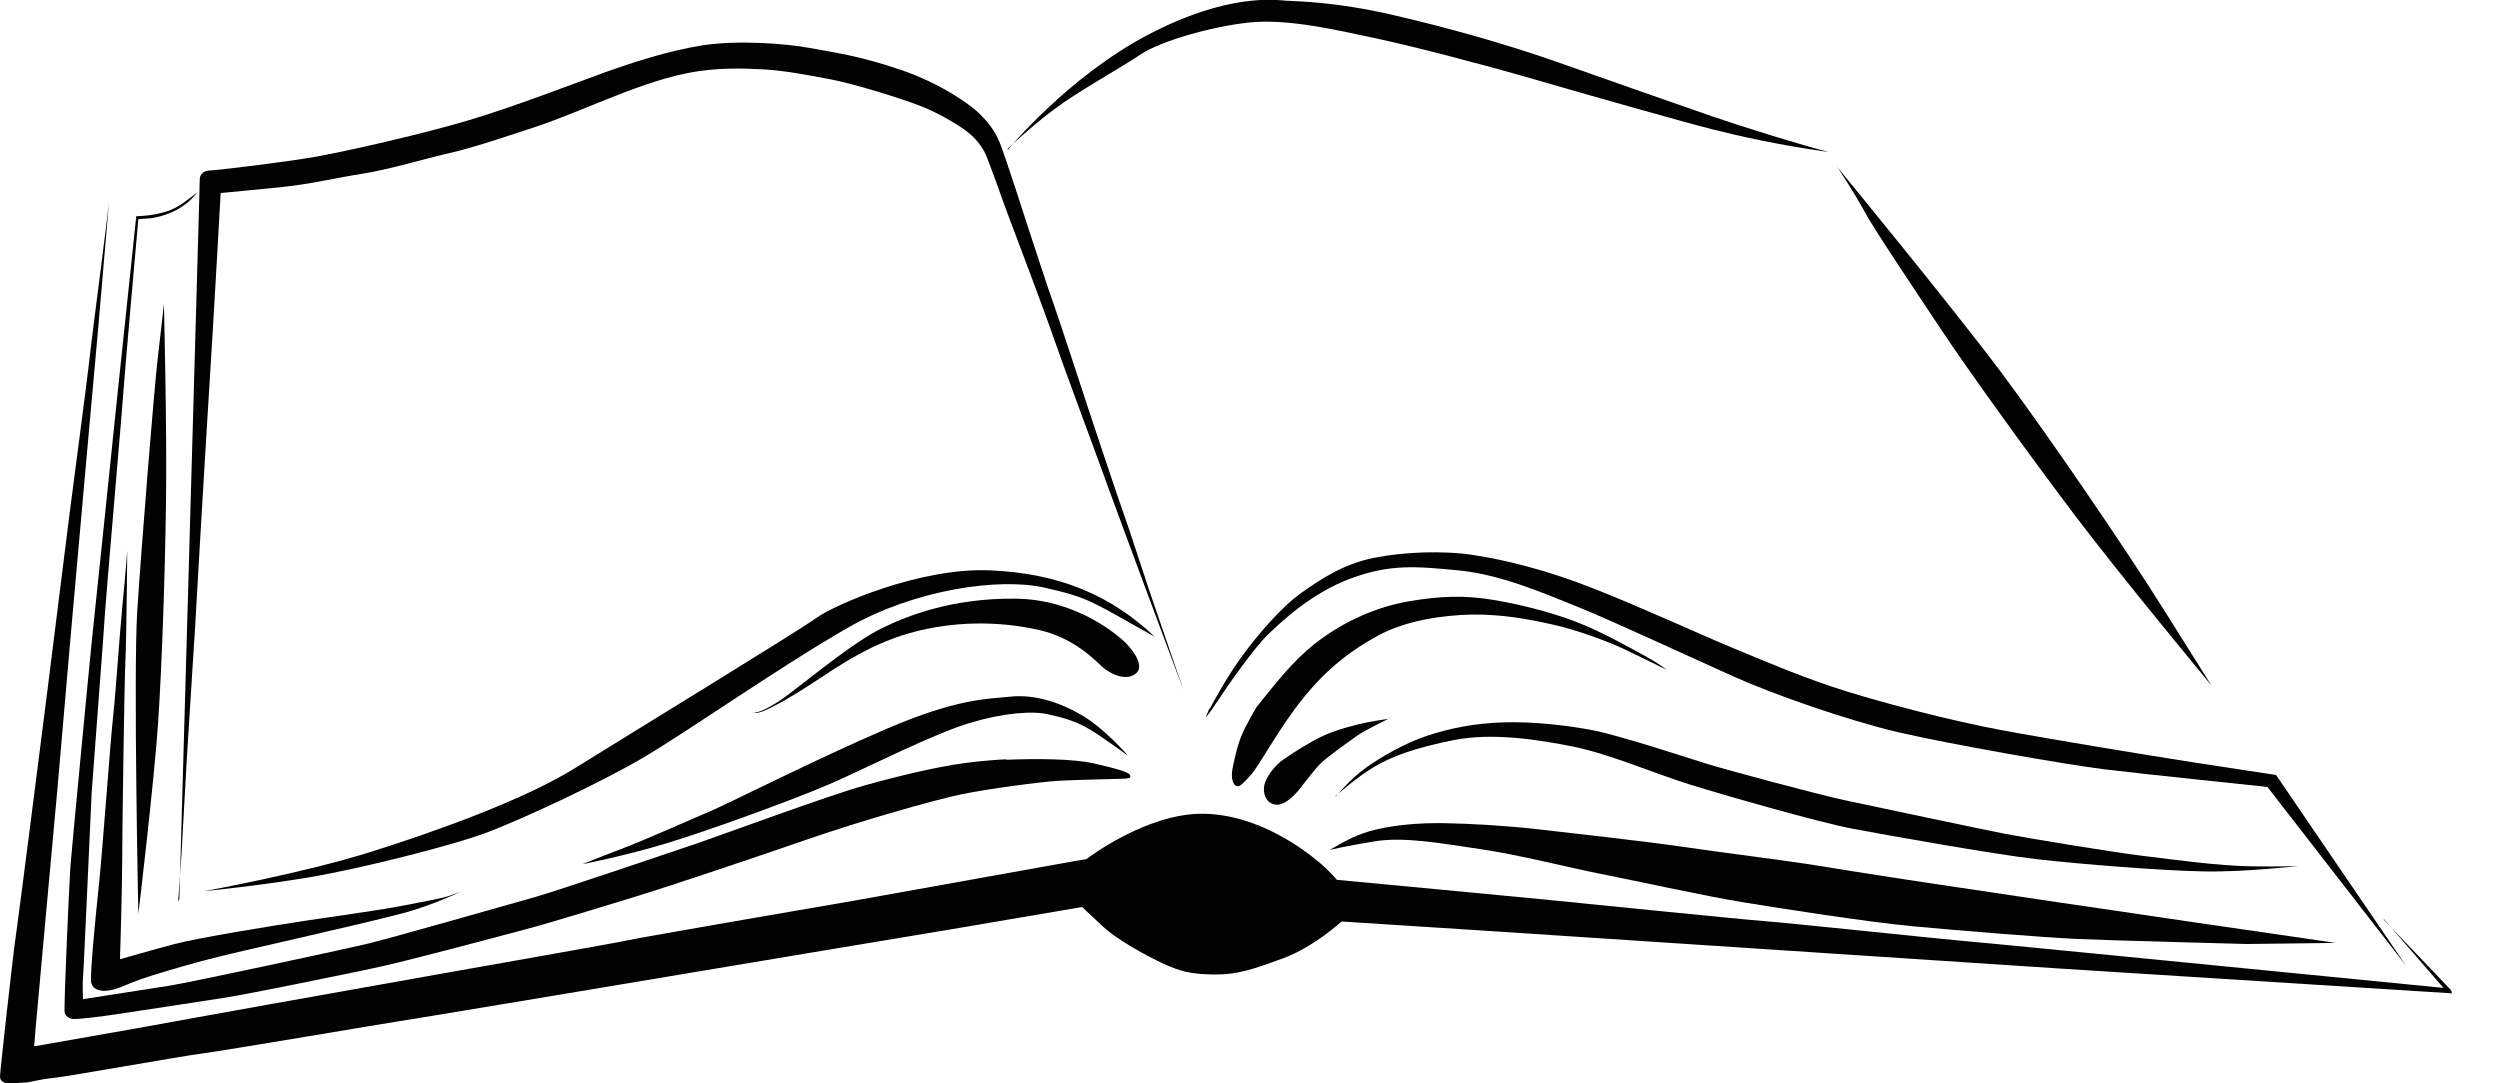 <svg width="30" height="13" viewBox="0 0 30 13" fill="none" xmlns="http://www.w3.org/2000/svg">
<g clip-path="url(#clip0_64_60)">
<path d="M12.097 1.794C12.097 1.794 12.813 0.923 13.775 0.418C14.736 -0.087 15.306 1.12969e-06 15.444 0.009C15.582 0.017 16.026 0.022 16.69 0.174C17.354 0.327 18.057 0.522 18.7 0.749C19.342 0.975 20.106 1.245 20.537 1.393C20.968 1.541 21.607 1.737 21.943 1.824C21.374 1.746 20.886 1.637 20.541 1.55C20.196 1.463 19.062 1.141 18.415 0.953C17.768 0.766 16.966 0.557 16.496 0.457C16.026 0.357 15.448 0.222 14.991 0.27C14.534 0.318 13.921 0.496 13.688 0.653C13.456 0.81 12.934 1.097 12.645 1.315C12.356 1.532 12.088 1.789 12.088 1.789L12.097 1.794Z" fill="#020202"/>
<path d="M22.042 1.998C22.042 1.998 23.448 3.709 24.026 4.484C24.604 5.259 25.505 6.583 25.967 7.318C26.428 8.054 26.536 8.224 26.536 8.224C26.536 8.224 25.432 6.892 24.884 6.165C24.336 5.438 23.625 4.454 23.284 3.94C22.943 3.426 22.486 2.747 22.374 2.538C22.262 2.329 22.042 1.994 22.042 1.994V1.998Z" fill="#020202"/>
<path d="M14.517 8.507C14.517 8.507 14.685 8.18 14.887 7.898C15.09 7.615 15.388 7.275 15.616 7.114C15.845 6.953 16.116 6.77 16.479 6.696C16.841 6.622 17.32 6.604 17.686 6.661C18.053 6.718 18.549 6.835 19.122 7.062C19.696 7.288 20.395 7.61 20.804 7.78C21.214 7.95 21.671 8.146 22.163 8.298C22.654 8.45 23.405 8.646 24.009 8.76C24.612 8.873 25.837 9.073 26.312 9.147C26.786 9.221 27.312 9.299 27.312 9.299L28.873 11.589L27.209 9.443C27.209 9.443 25.691 9.286 25.238 9.23C24.785 9.173 23.388 8.929 22.775 8.786C22.163 8.642 21.27 8.329 20.796 8.115C20.321 7.902 19.317 7.436 18.915 7.275C18.514 7.114 18.001 6.892 17.497 6.844C16.992 6.796 16.681 6.766 16.203 6.944C15.724 7.123 15.362 7.475 15.211 7.619C15.06 7.763 14.736 8.22 14.594 8.437C14.504 8.577 14.469 8.607 14.469 8.607L14.512 8.503L14.517 8.507Z" fill="#020202"/>
<path d="M15.09 8.472C15.405 8.072 15.59 7.858 15.866 7.658C16.142 7.458 16.513 7.284 16.893 7.218C17.272 7.153 17.566 7.136 17.958 7.205C18.35 7.275 18.721 7.379 19.01 7.501C19.299 7.623 19.653 7.824 19.787 7.898C19.92 7.972 19.998 8.037 19.998 8.037C19.998 8.037 19.7 7.889 19.498 7.793C19.295 7.697 18.92 7.558 18.626 7.493C18.333 7.427 18.018 7.371 17.673 7.375C17.328 7.379 16.867 7.445 16.535 7.628C16.203 7.81 15.931 8.019 15.646 8.368C15.362 8.716 15.116 9.178 15.017 9.291C14.918 9.404 14.87 9.452 14.831 9.43C14.793 9.408 14.767 9.33 14.793 9.208C14.818 9.086 14.857 8.899 14.935 8.746C15.012 8.594 15.086 8.472 15.086 8.472H15.09Z" fill="#020202"/>
<path d="M16.673 8.62C16.673 8.62 16.375 8.764 16.285 8.829C16.194 8.895 15.931 9.077 15.84 9.169C15.75 9.26 15.612 9.452 15.569 9.5C15.526 9.548 15.401 9.683 15.288 9.652C15.176 9.622 15.155 9.5 15.172 9.421C15.189 9.343 15.275 9.199 15.409 9.108C15.543 9.016 15.733 8.895 15.888 8.825C16.043 8.755 16.285 8.69 16.427 8.664C16.569 8.638 16.673 8.625 16.673 8.625V8.62Z" fill="#020202"/>
<path d="M16.03 9.556C16.03 9.556 16.203 9.347 16.392 9.212C16.582 9.077 16.863 8.916 17.126 8.829C17.389 8.742 17.695 8.677 18.053 8.668C18.411 8.659 18.803 8.703 19.118 8.764C19.433 8.825 20.239 9.09 20.477 9.164C20.714 9.238 21.818 9.534 22.124 9.6C22.43 9.665 23.763 9.948 24.056 10.005C24.349 10.061 25.354 10.227 25.712 10.27C26.07 10.314 26.635 10.392 27.019 10.396C27.403 10.401 27.579 10.392 27.579 10.392C27.579 10.392 26.946 10.466 26.45 10.457C25.954 10.449 24.957 10.37 24.431 10.309C23.905 10.248 22.642 10.022 22.227 9.944C21.814 9.865 20.692 9.543 20.274 9.413C19.855 9.282 19.312 9.047 18.881 8.96C18.45 8.873 17.906 8.79 17.445 8.881C16.983 8.973 16.699 9.077 16.487 9.204C16.276 9.33 16.026 9.552 16.026 9.552L16.03 9.556Z" fill="#020202"/>
<path d="M15.961 10.196C16.151 10.087 16.293 10.005 16.522 9.952C16.75 9.9 17.014 9.874 17.328 9.878C17.643 9.883 18.044 9.905 18.462 9.952C18.881 10 19.743 10.096 20.188 10.161C20.632 10.227 21.447 10.327 21.839 10.392C22.232 10.457 23.137 10.597 23.5 10.649C23.862 10.701 24.651 10.823 25.022 10.875C25.393 10.928 25.988 11.019 26.385 11.076C26.782 11.132 28.028 11.315 28.028 11.315L26.963 11.328C26.963 11.328 25.294 11.285 24.914 11.267C24.535 11.25 23.508 11.167 22.952 11.115C22.396 11.063 21.378 10.902 20.921 10.828C20.464 10.754 19.575 10.558 19.196 10.484C18.816 10.41 18.256 10.262 17.755 10.188C17.255 10.114 16.845 10.04 16.496 10.096C16.147 10.153 15.97 10.196 15.97 10.196H15.961Z" fill="#020202"/>
<path d="M28.606 11.037L29.408 11.877L29.421 11.903V11.92L24.677 11.62L17.859 11.171L16.099 11.058C16.099 11.058 15.767 11.363 15.401 11.498C15.034 11.633 14.844 11.698 14.568 11.694C14.292 11.69 14.171 11.659 13.969 11.568C13.766 11.476 13.404 11.276 13.236 11.119C13.067 10.963 12.986 10.884 12.986 10.884C12.986 10.884 11.472 11.141 11.424 11.15C11.377 11.158 9.906 11.402 9.755 11.428C9.604 11.454 7.646 11.781 7.435 11.816C7.224 11.851 4.912 12.238 4.787 12.255C4.662 12.273 2.691 12.608 2.419 12.643C2.148 12.678 0.824 12.917 0.643 12.935C0.461 12.952 0.362 12.991 0.293 12.991C0.224 12.991 0.112 13.009 0.082 13C0.052 12.991 0 12.978 0 12.917C0 12.856 0.16 11.428 0.185 11.267C0.211 11.106 0.556 8.389 0.556 8.389L0.837 6.147C0.837 6.147 1.057 4.471 1.07 4.341C1.082 4.21 1.195 3.339 1.216 3.174C1.238 3.008 1.307 2.438 1.307 2.438L1.177 3.953L1.018 5.721L0.845 7.667L0.686 9.5L0.556 10.923L0.427 12.343L0.41 12.556L1.622 12.343C1.622 12.343 3.066 12.081 3.217 12.055C3.368 12.029 5.27 11.69 5.417 11.663C5.563 11.637 7.418 11.311 7.526 11.285C7.633 11.258 10.204 10.815 10.26 10.806C10.316 10.797 12.55 10.396 12.662 10.375C12.774 10.353 13.037 10.309 13.037 10.309C13.037 10.309 13.749 9.761 14.43 9.765C15.112 9.77 15.672 10.218 15.81 10.331C15.948 10.444 16.043 10.558 16.043 10.558C16.043 10.558 18.441 10.784 18.523 10.793C18.605 10.801 20.938 11.037 21.18 11.054C21.421 11.071 23.409 11.28 23.577 11.293C23.746 11.306 25.294 11.459 25.432 11.472C25.57 11.485 27.821 11.707 27.955 11.72C28.088 11.733 29.322 11.855 29.322 11.855L28.606 11.028V11.037Z" fill="#020202"/>
<path d="M12.075 9.117C12.438 9.103 12.878 9.103 13.141 9.164C13.404 9.225 13.542 9.265 13.559 9.299C13.576 9.334 13.55 9.339 13.512 9.343C13.473 9.347 12.934 9.356 12.709 9.369C12.485 9.382 11.864 9.465 11.545 9.53C11.226 9.595 10.32 9.852 9.669 10.079C9.018 10.305 7.948 10.662 7.672 10.745C7.396 10.828 6.706 11.045 6.314 11.15C5.921 11.254 4.873 11.537 4.455 11.624C4.037 11.711 3.032 11.92 2.67 11.977C2.307 12.034 1.755 12.116 1.445 12.164C1.134 12.212 0.932 12.229 0.888 12.229C0.845 12.229 0.789 12.203 0.776 12.151C0.763 12.099 0.832 10.575 0.845 10.396C0.858 10.218 1.095 7.741 1.108 7.632C1.121 7.523 1.384 4.976 1.402 4.806C1.419 4.637 1.635 2.595 1.635 2.595C1.635 2.595 1.773 2.59 1.854 2.573C1.936 2.556 2.061 2.534 2.195 2.438C2.329 2.342 2.368 2.307 2.368 2.307C2.368 2.307 2.316 2.373 2.273 2.412C2.23 2.451 2.143 2.512 2.061 2.547C1.98 2.582 1.867 2.617 1.785 2.621C1.704 2.625 1.66 2.63 1.66 2.63C1.66 2.63 1.484 4.611 1.484 4.663C1.484 4.715 1.264 7.249 1.259 7.366C1.255 7.484 1.104 9.426 1.1 9.508C1.095 9.591 1.005 11.655 0.996 11.729C0.988 11.803 0.996 11.99 0.996 11.99C0.996 11.99 1.833 11.859 2.053 11.825C2.273 11.79 4.166 11.385 4.433 11.319C4.701 11.254 6.197 10.828 6.43 10.762C6.663 10.697 8.116 10.205 8.384 10.114C8.651 10.022 9.936 9.548 10.372 9.426C10.808 9.304 11.239 9.204 11.554 9.16C11.868 9.117 12.075 9.112 12.075 9.112V9.117Z" fill="#020202"/>
<path d="M13.529 9.06C13.529 9.06 13.27 8.76 13.007 8.598C12.744 8.437 12.425 8.329 12.132 8.359C11.838 8.389 11.493 8.381 10.648 8.742C9.803 9.103 8.759 9.635 8.522 9.735C8.285 9.835 7.733 10.083 7.444 10.192C7.155 10.301 6.991 10.37 6.991 10.37C6.991 10.37 7.5 10.27 7.991 10.122C8.483 9.974 9.566 9.582 9.997 9.391C10.428 9.199 11.213 8.803 11.631 8.677C12.05 8.551 12.395 8.529 12.58 8.572C12.765 8.616 12.934 8.651 13.171 8.812C13.408 8.973 13.529 9.064 13.529 9.064V9.06Z" fill="#020202"/>
<path d="M5.546 10.693C5.546 10.693 5.18 10.867 4.852 10.954C4.524 11.041 3.933 11.176 3.558 11.263C3.183 11.35 2.691 11.459 2.419 11.533C2.148 11.607 1.85 11.694 1.678 11.755C1.505 11.816 1.423 11.868 1.311 11.885C1.199 11.903 1.117 11.872 1.095 11.798C1.074 11.724 1.151 10.958 1.19 10.588C1.229 10.218 1.324 8.899 1.359 8.581C1.393 8.263 1.432 7.641 1.471 7.249C1.509 6.857 1.527 6.609 1.527 6.609C1.527 6.609 1.518 7.675 1.505 7.928C1.492 8.18 1.466 10.026 1.466 10.349C1.466 10.671 1.44 11.511 1.44 11.511C1.44 11.511 1.816 11.402 2.096 11.328C2.376 11.254 3.282 11.106 3.657 11.05C4.032 10.993 4.554 10.923 4.839 10.867C5.123 10.81 5.27 10.788 5.378 10.754C5.486 10.719 5.55 10.693 5.55 10.693H5.546Z" fill="#020202"/>
<path d="M1.66 10.963C1.66 10.963 1.6 8.08 1.647 7.332C1.695 6.583 1.846 4.706 1.893 4.297C1.941 3.888 1.967 3.648 1.967 3.648C1.967 3.648 2.005 5.168 1.992 6.03C1.98 6.892 1.945 7.945 1.898 8.664C1.85 9.382 1.66 10.971 1.66 10.971V10.963Z" fill="#020202"/>
<path d="M2.454 10.693C2.454 10.693 3.636 10.479 4.451 10.222C5.266 9.966 6.309 9.587 6.909 9.212C7.508 8.838 9.583 7.571 9.798 7.414C10.014 7.258 11.04 6.809 11.877 6.844C12.714 6.879 13.331 7.144 13.857 7.641C13.093 7.218 13.093 7.179 12.541 7.053C11.989 6.927 10.98 7.075 10.191 7.523C9.402 7.972 8.246 8.781 7.728 9.086C7.211 9.391 6.292 9.818 5.861 9.983C5.43 10.148 4.295 10.431 3.692 10.531C3.088 10.632 2.458 10.693 2.458 10.693H2.454Z" fill="#020202"/>
<path d="M9.039 8.551C9.039 8.551 9.147 8.572 9.479 8.32C9.811 8.067 10.255 7.702 10.57 7.545C10.885 7.388 11.429 7.175 12.188 7.184C12.947 7.192 13.447 7.658 13.49 7.697C13.533 7.736 13.753 7.967 13.637 8.076C13.52 8.185 13.318 8.085 13.227 8.002C13.136 7.919 12.891 7.658 12.477 7.562C12.063 7.467 11.554 7.44 11.015 7.571C10.476 7.702 10.083 7.98 9.755 8.194C9.428 8.407 9.32 8.455 9.264 8.485C9.208 8.516 9.117 8.551 9.087 8.555C9.057 8.559 9.044 8.546 9.044 8.546L9.039 8.551Z" fill="#020202"/>
<path d="M2.152 10.801L2.394 2.281C2.394 2.281 2.394 2.186 2.398 2.138C2.402 2.09 2.45 2.046 2.514 2.046C2.579 2.046 3.39 1.95 3.765 1.885C4.14 1.82 5.08 1.607 5.645 1.437C6.21 1.267 6.982 0.967 7.275 0.862C7.569 0.758 8.009 0.61 8.431 0.544C8.854 0.479 9.432 0.522 9.712 0.575C9.992 0.627 10.303 0.666 10.803 0.836C11.303 1.006 11.649 1.263 11.743 1.354C11.838 1.445 11.929 1.55 11.993 1.702C12.058 1.855 12.343 2.747 12.343 2.747C12.343 2.747 12.589 3.5 12.636 3.627C12.684 3.753 13.007 4.746 13.059 4.902C13.111 5.059 13.434 6.03 13.486 6.169C13.537 6.308 13.727 6.896 13.792 7.088C13.857 7.279 14.038 7.806 14.038 7.806L14.202 8.281C14.202 8.281 13.775 7.144 13.719 6.988C13.662 6.831 13.27 5.777 13.193 5.56C13.115 5.342 12.744 4.349 12.645 4.058C12.546 3.766 12.166 2.76 12.106 2.604C12.045 2.447 11.855 1.89 11.808 1.811C11.761 1.733 11.7 1.646 11.571 1.554C11.441 1.463 11.239 1.345 11.023 1.263C10.808 1.18 10.264 1.01 9.971 0.953C9.678 0.897 9.402 0.845 9.151 0.832C8.901 0.819 8.599 0.81 8.259 0.875C7.918 0.94 7.53 1.093 7.288 1.189C7.047 1.284 6.698 1.432 6.46 1.511C6.223 1.589 5.688 1.772 5.395 1.837C5.102 1.903 4.658 2.038 4.347 2.085C4.037 2.133 3.739 2.207 3.407 2.242C3.075 2.277 2.648 2.316 2.648 2.316C2.648 2.316 2.562 3.853 2.553 3.975C2.544 4.097 2.463 5.455 2.454 5.594C2.445 5.734 2.346 7.423 2.342 7.514C2.337 7.606 2.243 9.082 2.243 9.082L2.178 10.253L2.139 10.806L2.152 10.801Z" fill="#020202"/>
</g>
<defs>
<clipPath id="clip0_64_60">
<rect width="29.421" height="13" fill="white"/>
</clipPath>
</defs>
</svg>
